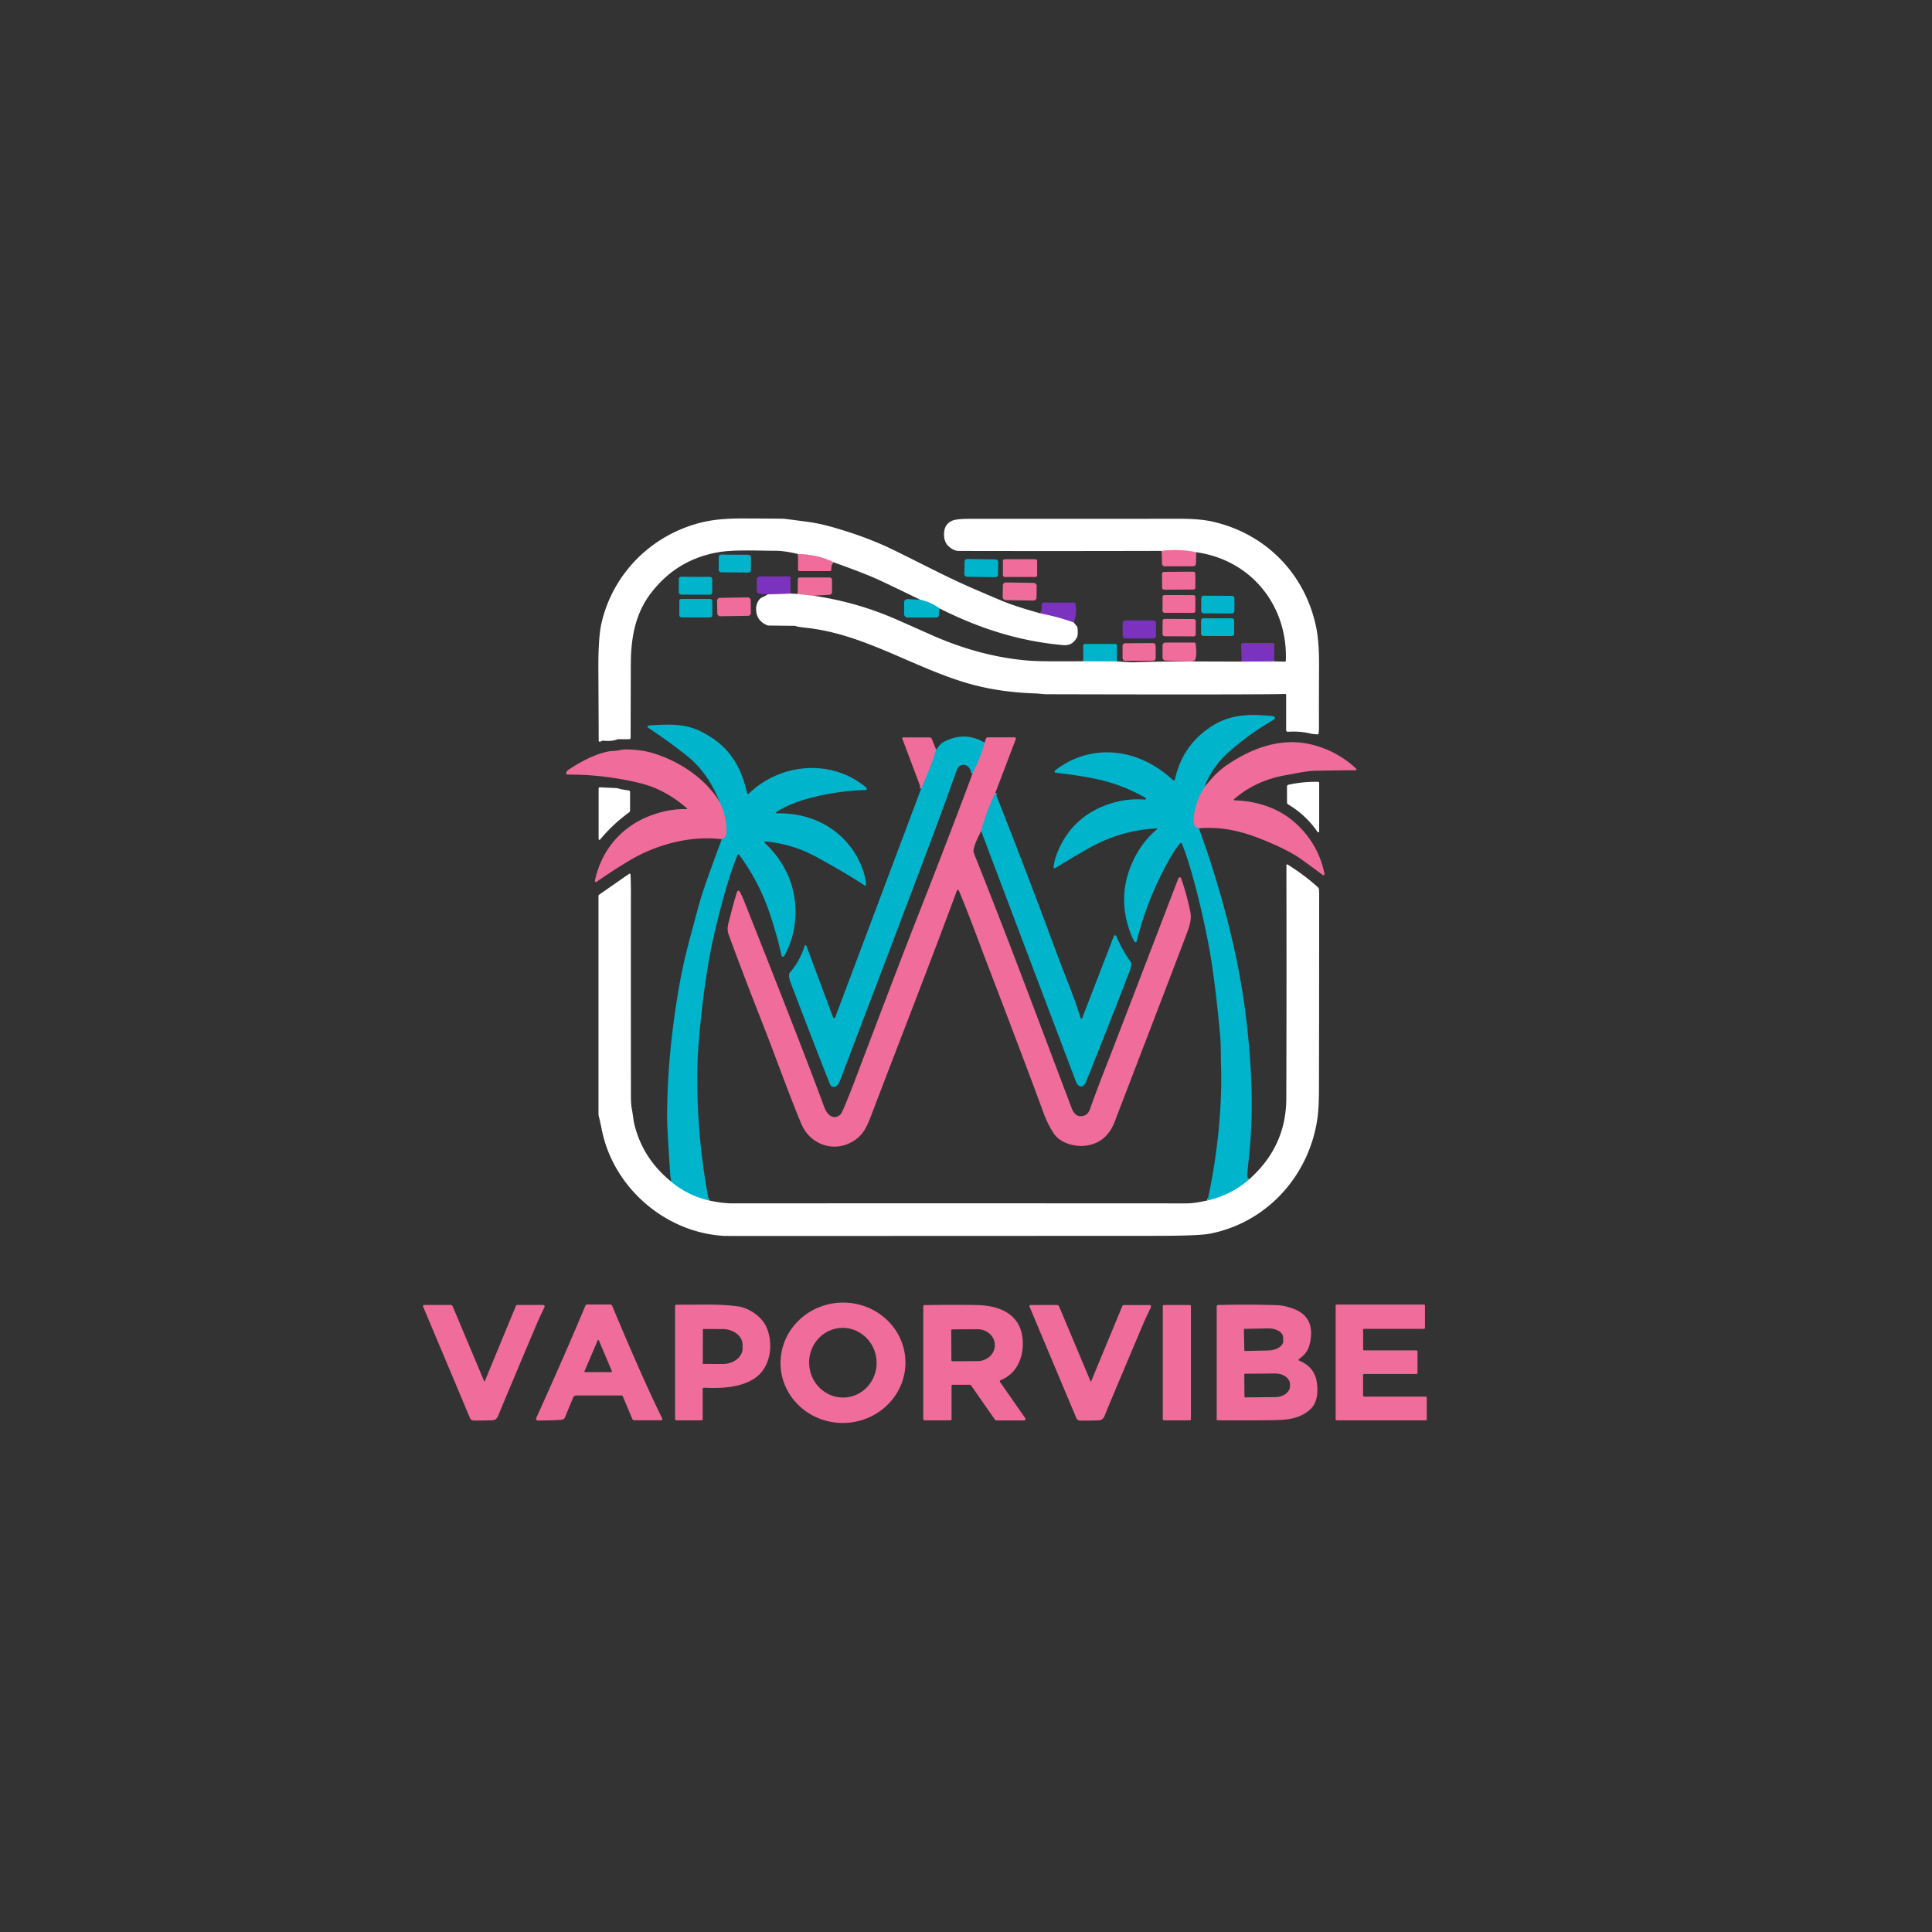 <?xml version="1.0" encoding="UTF-8" standalone="no"?>
<!DOCTYPE svg PUBLIC "-//W3C//DTD SVG 1.1//EN" "http://www.w3.org/Graphics/SVG/1.1/DTD/svg11.dtd">
<svg xmlns="http://www.w3.org/2000/svg" version="1.1" viewBox="0.00 0.00 1024.00 1024.00">
<rect x="0.00" y="0.00" width="1024.00" height="1024.00" fill="#333333" stroke="none"/>
<g stroke-width="2.00" fill="none" stroke-linecap="butt">
<path stroke="#bd99df" vector-effect="non-scaling-stroke" d="
  M 551.51 325.13
  Q 560.49 326.79 569.01 329.85"
/>
<path stroke="#80dae6" vector-effect="non-scaling-stroke" d="
  M 497.95 322.47
  Q 493.51 319.18 487.68 317.86"
/>
<path stroke="#f8b6cd" vector-effect="non-scaling-stroke" d="
  M 441.63 297.95
  Q 433.76 293.97 422.98 293.65"
/>
<path stroke="#bd99df" vector-effect="non-scaling-stroke" d="
  M 406.80 315.04
  L 418.94 314.59"
/>
<path stroke="#f8b6cd" vector-effect="non-scaling-stroke" d="
  M 422.80 314.82
  L 431.11 315.75"
/>
<path stroke="#80dae6" vector-effect="non-scaling-stroke" d="
  M 574.18 350.46
  L 591.95 350.52"
/>
<path stroke="#f8b6cd" vector-effect="non-scaling-stroke" d="
  M 629.73 350.59
  L 632.97 350.59"
/>
<path stroke="#bd99df" vector-effect="non-scaling-stroke" d="
  M 632.97 350.59
  Q 633.12 350.59 633.28 350.58"
/>
<path stroke="#bd99df" vector-effect="non-scaling-stroke" d="
  M 658.15 350.66
  L 675.28 350.54"
/>
<path stroke="#f8b6cd" vector-effect="non-scaling-stroke" d="
  M 634.01 292.69
  Q 625.11 290.86 615.74 291.99"
/>
<path stroke="#b650ad" vector-effect="non-scaling-stroke" d="
  M 633.21 349.97
  L 632.21 350.26
  A 0.17 0.17 0.0 0 0 632.26 350.59
  L 632.97 350.59"
/>
<path stroke="#3e74c6" vector-effect="non-scaling-stroke" d="
  M 638.67 416.19
  Q 638.50 416.91 638.70 416.80"
/>
<path stroke="#7890b3" vector-effect="non-scaling-stroke" d="
  M 638.70 416.80
  Q 633.03 425.26 632.58 434.75
  Q 632.41 438.41 635.43 439.01"
/>
<path stroke="#80dae6" vector-effect="non-scaling-stroke" d="
  M 662.00 625.13
  Q 652.32 633.46 640.04 636.23"
/>
<path stroke="#b650ad" vector-effect="non-scaling-stroke" d="
  M 638.70 416.80
  Q 638.40 416.89 639.02 416.48"
/>
<path stroke="#80dae6" vector-effect="non-scaling-stroke" d="
  M 375.70 636.24
  Q 364.38 633.54 355.60 626.19"
/>
<path stroke="#7890b3" vector-effect="non-scaling-stroke" d="
  M 382.57 444.79
  Q 385.08 443.70 385.12 441.06
  Q 385.24 432.75 381.46 425.04"
/>
<path stroke="#7890b3" vector-effect="non-scaling-stroke" d="
  M 521.90 393.61
  Q 519.54 401.92 515.42 409.90"
/>
<path stroke="#7890b3" vector-effect="non-scaling-stroke" d="
  M 488.22 418.03
  Q 493.06 407.58 496.21 397.38"
/>
<path stroke="#7890b3" vector-effect="non-scaling-stroke" d="
  M 527.55 420.22
  Q 522.48 431.02 520.04 440.50"
/>
</g>
<g fill="#ffffff">
<path d="
  M 551.51 325.13
  Q 560.49 326.79 569.01 329.85
  L 570.70 331.84
  A 1.61 1.56 -69.7 0 1 571.07 332.68
  Q 571.50 336.33 570.85 337.68
  Q 568.57 342.39 563.46 341.93
  C 539.85 339.80 518.89 333.00 497.95 322.47
  Q 493.51 319.18 487.68 317.86
  Q 468.79 308.65 463.62 306.39
  Q 456.61 303.32 441.63 297.95
  Q 433.76 293.97 422.98 293.65
  Q 415.91 291.90 410.50 291.91
  C 401.89 291.93 389.40 291.24 380.94 292.66
  Q 358.74 296.40 344.96 314.44
  C 336.63 325.36 334.44 338.21 334.35 351.51
  Q 334.31 358.58 334.25 391.03
  A 0.76 0.76 0.0 0 1 333.49 391.79
  L 327.68 391.79
  A 1.15 1.11 -54.2 0 0 327.29 391.86
  Q 324.01 393.06 320.00 392.58
  A 1.83 1.80 -52.4 0 0 319.07 392.71
  L 318.12 393.11
  A 0.58 0.58 0.0 0 1 317.32 392.58
  Q 317.32 387.11 317.15 354.73
  Q 317.06 337.93 318.78 330.40
  C 324.93 303.35 346.18 282.80 372.87 276.66
  Q 381.15 274.75 393.78 274.79
  Q 410.70 274.85 415.25 274.95
  Q 416.14 274.97 427.99 276.57
  Q 434.18 277.41 440.55 279.20
  Q 459.11 284.42 473.37 291.39
  C 492.12 300.55 502.19 306.10 517.00 312.46
  Q 530.45 318.24 532.30 318.96
  Q 539.71 321.85 551.51 325.13
  Z"
/>
<path d="
  M 406.80 315.04
  L 418.94 314.59
  L 422.80 314.82
  L 431.11 315.75
  Q 454.12 319.09 475.21 328.36
  Q 484.01 332.23 492.81 336.17
  Q 519.86 348.29 546.00 350.19
  Q 552.62 350.67 574.18 350.46
  L 591.95 350.52
  Q 598.24 351.11 601.25 351.01
  Q 615.15 350.55 629.73 350.59
  L 632.97 350.59
  Q 633.12 350.59 633.28 350.58
  L 658.15 350.66
  L 675.28 350.54
  L 680.99 350.68
  A 0.52 0.52 0.0 0 0 681.52 350.18
  C 682.60 320.99 663.20 296.78 634.01 292.69
  Q 625.11 290.86 615.74 291.99
  Q 561.95 292.13 508.25 292.02
  Q 505.35 292.01 502.57 289.33
  Q 500.45 287.28 500.36 283.46
  Q 500.23 277.98 504.58 276.03
  Q 506.93 274.99 513.56 274.99
  Q 584.47 275.00 625.10 274.95
  Q 635.82 274.94 642.55 276.44
  C 671.22 282.87 692.04 304.59 697.68 332.87
  Q 699.18 340.39 699.13 352.81
  Q 699.02 377.32 699.09 385.01
  Q 699.10 386.88 698.87 388.74
  A 0.56 0.55 5.3 0 1 698.27 389.23
  Q 695.58 389.05 694.85 388.87
  Q 689.05 387.40 682.62 387.87
  A 0.87 0.87 0.0 0 1 681.69 387.00
  L 681.69 368.29
  A 0.48 0.48 0.0 0 0 681.19 367.81
  Q 679.49 367.89 674.80 367.93
  Q 646.59 368.20 555.00 367.96
  C 552.93 367.96 550.85 367.60 548.66 367.53
  Q 529.03 366.88 512.66 362.08
  C 483.85 353.64 458.06 336.19 427.74 332.80
  Q 422.61 332.23 422.02 331.92
  A 1.49 1.43 59.5 0 0 421.27 331.71
  L 407.32 331.54
  A 2.07 1.94 -30.9 0 1 406.58 331.38
  Q 400.55 328.85 400.77 322.36
  C 400.84 320.19 401.97 317.57 403.76 316.73
  Q 406.17 315.61 406.80 315.04
  Z"
/>
<path d="
  M 699.19 440.66
  A 0.48 0.48 0.0 0 1 698.31 440.93
  Q 692.20 431.99 682.78 426.38
  A 1.32 1.31 -74.8 0 1 682.14 425.25
  L 682.14 416.87
  A 0.97 0.97 0.0 0 1 682.91 415.92
  Q 690.61 414.25 698.62 414.39
  A 0.59 0.58 -89.5 0 1 699.19 414.98
  L 699.19 440.66
  Z"
/>
<path d="
  M 318.04 445.00
  A 0.43 0.43 0.0 0 1 317.28 444.73
  L 317.28 417.89
  A 0.61 0.60 1.4 0 1 317.92 417.29
  L 326.70 417.71
  A 4.05 3.62 -31.1 0 1 327.70 417.90
  Q 329.35 418.47 333.31 418.94
  A 0.72 0.72 0.0 0 1 333.95 419.66
  L 333.95 429.53
  A 1.34 1.34 0.0 0 1 333.40 430.61
  Q 325.04 436.64 318.04 445.00
  Z"
/>
<path d="
  M 355.60 626.19
  Q 364.38 633.54 375.70 636.24
  Q 382.59 637.81 388.25 637.81
  Q 508.38 637.75 628.50 637.82
  Q 633.38 637.82 640.04 636.23
  Q 652.32 633.46 662.00 625.13
  Q 681.68 607.78 681.77 582.24
  Q 681.96 521.99 681.82 458.53
  A 0.39 0.39 0.0 0 1 682.42 458.19
  Q 691.30 463.72 698.52 470.25
  A 1.70 1.69 14.8 0 1 699.02 471.10
  Q 699.19 471.79 699.19 474.25
  Q 699.19 525.56 699.09 574.75
  C 699.07 581.46 699.04 587.94 698.07 594.01
  C 693.31 623.89 670.90 648.30 640.91 653.93
  Q 635.14 655.01 612.03 655.02
  Q 394.85 655.12 384.25 655.07
  Q 383.05 655.07 380.22 654.75
  C 350.87 651.52 325.04 628.64 319.01 599.01
  Q 317.86 593.38 317.36 591.57
  A 4.27 4.01 -54.5 0 1 317.21 590.46
  L 317.21 474.82
  A 0.71 0.70 72.7 0 1 317.51 474.24
  L 333.43 463.15
  A 0.49 0.49 0.0 0 1 334.20 463.54
  Q 334.40 468.67 334.40 472.01
  Q 334.32 515.76 334.41 581.37
  Q 334.41 585.40 334.94 588.08
  C 335.53 591.05 335.61 593.63 336.49 596.96
  Q 341.12 614.38 355.60 626.19
  Z"
/>
</g>
<g fill="#f06c9a">
<path d="
  M 634.01 292.69
  L 633.89 298.62
  A 1.57 1.57 0.0 0 1 632.32 300.15
  L 617.27 300.15
  A 1.37 1.36 -0.6 0 1 615.90 298.82
  L 615.74 291.99
  Q 625.11 290.86 634.01 292.69
  Z"
/>
<path d="
  M 441.63 297.95
  Q 440.43 300.14 440.63 301.83
  A 0.77 0.77 0.0 0 1 439.87 302.69
  L 423.80 302.69
  A 0.86 0.85 90.0 0 1 422.95 301.83
  L 422.98 293.65
  Q 433.76 293.97 441.63 297.95
  Z"
/>
<rect x="531.56" y="296.38" width="18.16" height="9.44" rx="0.91"/>
<rect x="-8.82" y="-4.73" transform="translate(624.74,307.78) rotate(-0.4)" width="17.64" height="9.46" rx="1.05"/>
<path d="
  M 431.11 315.75
  L 422.80 314.82
  L 422.88 306.95
  A 0.89 0.88 -89.7 0 1 423.76 306.07
  L 439.80 306.07
  A 1.19 1.18 90.0 0 1 440.98 307.26
  L 440.98 313.91
  A 1.31 1.30 88.4 0 1 439.75 315.22
  L 431.11 315.75
  Z"
/>
<rect x="-8.97" y="-4.69" transform="translate(540.46,313.51) rotate(0.9)" width="17.94" height="9.38" rx="1.54"/>
<rect x="-8.70" y="-4.71" transform="translate(624.87,320.11) rotate(0.1)" width="17.40" height="9.42" rx="0.97"/>
<rect x="-8.90" y="-4.88" transform="translate(389.03,321.63) rotate(-0.9)" width="17.80" height="9.76" rx="1.43"/>
<rect x="-8.79" y="-4.60" transform="translate(624.97,332.66) rotate(0.3)" width="17.58" height="9.20" rx="1.05"/>
<path d="
  M 633.21 349.97
  L 632.21 350.26
  A 0.17 0.17 0.0 0 0 632.26 350.59
  L 632.97 350.59
  L 629.73 350.59
  L 617.76 350.13
  A 1.66 1.65 -88.9 0 1 616.17 348.47
  L 616.17 342.07
  A 1.49 1.48 90.0 0 1 617.65 340.58
  L 633.04 340.58
  A 0.66 0.65 -4.0 0 1 633.69 341.14
  C 633.96 343.06 634.53 348.33 633.21 349.97
  Z"
/>
<rect x="-8.78" y="-4.67" transform="translate(603.76,345.56) rotate(-0.3)" width="17.56" height="9.34" rx="1.37"/>
<path d="
  M 496.21 397.38
  Q 493.06 407.58 488.22 418.03
  L 478.19 391.39
  A 0.40 0.40 0.0 0 1 478.56 390.85
  L 492.73 390.85
  A 1.27 1.25 78.8 0 1 493.89 391.64
  L 496.21 397.38
  Z"
/>
<path d="
  M 527.55 420.22
  Q 522.48 431.02 520.04 440.50
  C 518.73 443.00 515.22 449.77 516.14 452.09
  C 534.63 498.50 544.29 524.63 567.63 586.37
  C 568.46 588.58 569.67 591.50 572.49 591.60
  Q 576.36 591.73 577.69 587.90
  Q 580.38 580.13 586.44 564.65
  Q 592.54 549.05 624.28 466.26
  Q 624.64 465.32 624.95 465.10
  A 0.66 0.66 0.0 0 1 625.96 465.41
  Q 628.86 473.54 630.86 483.14
  C 631.74 487.35 630.46 490.91 628.95 494.94
  Q 622.47 512.13 590.79 594.57
  Q 586.50 605.72 575.59 607.21
  C 569.57 608.03 561.91 605.80 558.62 600.90
  Q 555.31 595.98 552.87 589.27
  Q 545.16 568.11 523.32 511.03
  C 517.76 496.51 513.63 484.90 508.16 471.93
  A 0.51 0.51 0.0 0 0 507.21 471.96
  C 493.43 509.29 479.06 545.84 462.96 588.04
  C 459.87 596.13 458.23 601.55 451.41 605.32
  C 441.20 610.97 429.14 606.26 424.74 595.73
  C 417.69 578.84 411.07 560.01 404.33 542.87
  Q 393.54 515.44 386.26 495.50
  C 385.09 492.29 385.84 490.31 386.88 486.21
  Q 389.13 477.32 390.70 472.60
  A 0.73 0.73 0.0 0 1 392.04 472.49
  Q 393.38 475.00 394.41 477.61
  Q 425.82 556.72 436.37 585.43
  C 437.23 587.77 438.19 590.37 440.41 591.54
  C 442.91 592.85 445.33 591.51 446.34 589.30
  Q 448.96 583.59 453.39 571.89
  Q 477.94 507.14 485.78 487.26
  Q 500.21 450.67 513.76 414.62
  Q 514.70 412.12 515.42 409.90
  Q 519.54 401.92 521.90 393.61
  L 522.50 391.63
  A 1.15 1.14 -81.3 0 1 523.59 390.82
  L 537.73 390.82
  A 0.72 0.71 -79.5 0 1 538.39 391.79
  L 527.55 420.22
  Z"
/>
<path d="
  M 635.43 439.01
  Q 632.41 438.41 632.58 434.75
  Q 633.03 425.26 638.70 416.80
  Q 638.40 416.89 639.02 416.48
  Q 644.40 409.50 650.40 405.42
  C 663.31 396.62 678.82 390.72 694.81 394.54
  Q 708.62 397.85 718.83 407.42
  A 0.48 0.48 0.0 0 1 718.51 408.25
  Q 710.77 408.29 697.83 408.50
  Q 693.92 408.57 688.74 409.52
  Q 680.24 411.09 679.74 411.19
  Q 665.06 414.12 654.16 423.50
  A 0.39 0.39 0.0 0 0 654.40 424.19
  C 666.57 424.60 678.15 428.40 687.05 436.64
  Q 698.94 447.65 702.01 463.22
  A 0.57 0.57 0.0 0 1 701.11 463.79
  Q 694.35 458.75 689.93 455.57
  Q 683.68 451.08 671.71 446.04
  C 659.47 440.90 648.72 437.97 635.43 439.01
  Z"
/>
<path d="
  M 381.46 425.04
  Q 385.24 432.75 385.12 441.06
  Q 385.08 443.70 382.57 444.79
  C 365.46 442.73 347.43 447.78 333.12 456.39
  Q 324.35 461.66 316.23 467.38
  A 0.60 0.60 0.0 0 1 315.30 466.76
  C 318.84 450.39 329.52 437.86 345.28 432.09
  Q 354.88 428.58 363.99 428.86
  A 0.22 0.22 0.0 0 0 364.14 428.48
  Q 355.62 420.99 345.90 417.17
  Q 339.37 414.61 326.62 412.55
  Q 313.53 410.44 300.82 410.56
  A 0.70 0.70 0.0 0 1 300.11 409.85
  Q 300.12 408.75 301.44 407.89
  Q 311.45 401.32 319.37 399.04
  Q 322.78 398.06 324.78 398.04
  C 327.32 398.00 329.28 397.16 332.09 397.21
  Q 339.63 397.35 345.29 398.96
  C 359.29 402.96 373.68 412.26 381.46 425.04
  Z"
/>
<path d="
  M 479.881 720.913
  A 33.11 31.90 -2.4 0 1 448.136 754.172
  A 33.11 31.90 -2.4 0 1 413.719 723.687
  A 33.11 31.90 -2.4 0 1 445.464 690.428
  A 33.11 31.90 -2.4 0 1 479.881 720.913
  Z
  M 445.003 703.882
  A 18.46 17.87 -95.4 0 0 428.949 723.942
  A 18.46 17.87 -95.4 0 0 448.477 740.638
  A 18.46 17.87 -95.4 0 0 464.531 720.578
  A 18.46 17.87 -95.4 0 0 445.003 703.882
  Z"
/>
<path d="
  M 284.14 752.27
  Q 284.04 751.98 284.26 751.50
  Q 299.67 717.41 310.31 691.96
  A 0.90 0.89 -78.7 0 1 311.14 691.40
  L 323.31 691.40
  A 1.31 1.30 78.4 0 1 324.51 692.20
  C 333.16 712.91 342.04 733.51 350.99 751.85
  A 0.64 0.64 0.0 0 1 350.41 752.77
  L 336.15 752.77
  A 1.08 1.08 0.0 0 1 335.16 752.12
  L 330.04 739.94
  A 0.54 0.51 -10.6 0 0 329.55 739.62
  L 305.48 739.62
  A 1.85 1.84 11.1 0 0 303.77 740.76
  L 299.44 751.23
  A 2.10 2.09 9.0 0 1 297.67 752.51
  Q 292.54 752.90 285.01 752.89
  Q 284.36 752.89 284.14 752.27
  Z
  M 309.79 726.81
  A 0.30 0.30 0.0 0 0 310.06 727.23
  L 324.08 727.25
  A 0.30 0.30 0.0 0 0 324.35 726.84
  L 317.38 710.37
  A 0.30 0.30 0.0 0 0 316.82 710.37
  L 309.79 726.81
  Z"
/>
<path d="
  M 755.67 752.80
  L 708.46 752.80
  A 0.54 0.54 0.0 0 1 707.92 752.26
  L 707.92 691.98
  A 0.54 0.54 0.0 0 1 708.46 691.44
  L 754.73 691.44
  A 0.54 0.54 0.0 0 1 755.27 691.98
  L 755.27 703.77
  A 0.54 0.54 0.0 0 1 754.73 704.31
  L 723.03 704.31
  A 0.54 0.54 0.0 0 0 722.49 704.85
  L 722.49 715.20
  A 0.54 0.54 0.0 0 0 723.03 715.74
  L 750.77 715.74
  A 0.54 0.54 0.0 0 1 751.31 716.28
  L 751.31 727.70
  A 0.54 0.54 0.0 0 1 750.77 728.24
  L 723.00 728.24
  A 0.54 0.54 0.0 0 0 722.46 728.78
  L 722.46 739.69
  A 0.54 0.54 0.0 0 0 723.00 740.23
  L 755.67 740.23
  A 0.54 0.54 0.0 0 1 756.21 740.77
  L 756.21 752.26
  A 0.54 0.54 0.0 0 1 755.67 752.80
  Z"
/>
<path d="
  M 256.63 732.11
  A 0.16 0.16 0.0 0 0 256.93 732.11
  L 273.41 692.22
  A 0.93 0.93 0.0 0 1 274.27 691.65
  L 287.83 691.65
  A 0.84 0.84 0.0 0 1 288.58 692.86
  Q 285.91 698.34 284.19 702.40
  Q 268.77 738.86 264.79 748.57
  C 263.99 750.50 263.47 752.69 260.99 752.77
  Q 255.73 752.95 251.05 752.90
  A 2.16 2.16 0.0 0 1 249.09 751.58
  L 224.26 692.53
  A 0.64 0.64 0.0 0 1 224.85 691.64
  L 238.73 691.64
  A 1.33 1.33 0.0 0 1 239.96 692.46
  L 256.63 732.11
  Z"
/>
<path d="
  M 358.48 691.52
  C 371.48 691.60 380.12 690.99 390.88 692.37
  C 396.86 693.13 403.74 697.73 406.21 703.36
  C 410.16 712.36 408.51 724.93 399.86 730.62
  C 392.01 735.77 381.50 735.86 373.04 735.53
  A 0.56 0.56 0.0 0 0 372.45 736.09
  L 372.45 752.09
  A 0.70 0.69 -0.0 0 1 371.75 752.78
  L 358.58 752.78
  A 0.79 0.79 0.0 0 1 357.79 751.99
  L 357.79 692.20
  A 0.69 0.68 -0.0 0 1 358.48 691.52
  Z
  M 372.55 704.60
  L 372.49 722.70
  A 0.21 0.21 0.0 0 0 372.70 722.91
  L 382.96 722.95
  A 10.59 8.31 0.2 0 0 393.58 714.68
  L 393.58 712.78
  A 10.59 8.31 0.2 0 0 383.02 704.43
  L 372.76 704.39
  A 0.21 0.21 0.0 0 0 372.55 704.60
  Z"
/>
<path d="
  M 489.86 691.74
  Q 506.14 691.45 517.74 691.70
  C 530.34 691.98 541.56 696.80 542.10 711.12
  C 542.43 719.75 538.76 728.19 530.36 731.51
  A 0.66 0.66 0.0 0 0 530.06 732.50
  L 543.42 751.68
  A 0.74 0.73 72.5 0 1 542.82 752.84
  L 528.13 752.84
  A 1.01 1.00 72.8 0 1 527.30 752.40
  L 514.70 734.32
  A 0.90 0.89 72.0 0 0 513.97 733.94
  L 504.91 733.94
  A 0.56 0.56 0.0 0 0 504.35 734.50
  L 504.35 752.12
  A 0.67 0.66 -90.0 0 1 503.69 752.79
  L 490.04 752.79
  A 0.69 0.69 0.0 0 1 489.35 752.10
  L 489.35 692.25
  A 0.51 0.51 0.0 0 1 489.86 691.74
  Z
  M 504.18 705.15
  L 504.26 720.93
  A 0.56 0.56 0.0 0 0 504.82 721.49
  L 518.13 721.42
  A 9.19 8.38 -0.3 0 0 527.28 712.99
  L 527.28 712.85
  A 9.19 8.38 -0.3 0 0 518.05 704.52
  L 504.74 704.59
  A 0.56 0.56 0.0 0 0 504.18 705.15
  Z"
/>
<path d="
  M 578.03 732.15
  A 0.16 0.16 0.0 0 0 578.33 732.15
  L 594.83 692.27
  A 0.93 0.93 0.0 0 1 595.69 691.70
  L 609.25 691.70
  A 0.84 0.84 0.0 0 1 610.00 692.91
  Q 607.32 698.39 605.60 702.45
  Q 590.17 738.91 586.19 748.62
  C 585.39 750.55 584.87 752.74 582.39 752.82
  Q 577.13 753.00 572.45 752.94
  A 2.16 2.16 0.0 0 1 570.49 751.62
  L 545.67 692.56
  A 0.64 0.64 0.0 0 1 546.26 691.67
  L 560.14 691.68
  A 1.33 1.33 0.0 0 1 561.37 692.50
  L 578.03 732.15
  Z"
/>
<rect x="616.30" y="691.68" width="14.92" height="61.12" rx="0.60"/>
<path d="
  M 645.54 691.69
  Q 661.63 691.25 677.23 691.79
  Q 680.89 691.92 685.75 693.74
  C 694.57 697.06 696.21 704.46 694.08 712.75
  Q 692.91 717.31 688.51 720.30
  A 0.50 0.50 0.0 0 0 688.60 721.17
  Q 697.04 724.64 698.01 733.16
  C 698.60 738.31 698.28 743.70 694.06 747.35
  C 688.99 751.74 682.89 752.55 675.90 752.69
  Q 666.16 752.88 645.13 752.77
  A 0.25 0.25 0.0 0 1 644.88 752.52
  L 644.88 692.37
  A 0.68 0.67 89.6 0 1 645.54 691.69
  Z
  M 659.29 704.55
  L 659.53 715.85
  A 0.21 0.21 0.0 0 0 659.74 716.05
  L 672.13 715.79
  A 8.10 4.89 -1.2 0 0 680.13 710.73
  L 680.09 708.79
  A 8.10 4.89 -1.2 0 0 671.89 704.07
  L 659.50 704.33
  A 0.21 0.21 0.0 0 0 659.29 704.55
  Z
  M 659.49 728.48
  L 659.59 740.30
  A 0.35 0.35 0.0 0 0 659.95 740.64
  L 675.87 740.50
  A 7.90 5.74 -0.5 0 0 683.72 734.69
  L 683.72 733.65
  A 7.90 5.74 -0.5 0 0 675.77 727.98
  L 659.84 728.12
  A 0.35 0.35 0.0 0 0 659.49 728.48
  Z"
/>
</g>
<g fill="#00b4cc">
<rect x="-8.53" y="-4.70" transform="translate(389.48,298.69) rotate(0.5)" width="17.06" height="9.40" rx="1.25"/>
<rect x="-8.92" y="-4.71" transform="translate(520.10,301.09) rotate(0.8)" width="17.84" height="9.42" rx="1.31"/>
<rect x="-8.86" y="-4.72" transform="translate(368.65,310.45) rotate(0.2)" width="17.72" height="9.44" rx="1.17"/>
<rect x="-8.80" y="-4.67" transform="translate(645.46,320.44) rotate(0.3)" width="17.60" height="9.34" rx="1.25"/>
<rect x="360.06" y="317.43" width="17.48" height="9.80" rx="1.10"/>
<path d="
  M 487.68 317.86
  Q 493.51 319.18 497.95 322.47
  L 497.58 326.22
  A 1.22 1.21 2.9 0 1 496.37 327.31
  L 481.10 327.31
  A 1.91 1.90 -0.0 0 1 479.19 325.41
  L 479.19 319.30
  A 1.78 1.78 0.0 0 1 481.06 317.52
  L 487.68 317.86
  Z"
/>
<rect x="-8.77" y="-4.69" transform="translate(645.36,332.40) rotate(0.1)" width="17.54" height="9.38" rx="1.10"/>
<path d="
  M 591.95 350.52
  L 574.18 350.46
  L 574.09 342.36
  A 1.07 1.07 0.0 0 1 575.16 341.28
  L 590.93 341.28
  A 1.09 1.08 0.3 0 1 592.02 342.37
  L 591.95 350.52
  Z"
/>
<path d="
  M 638.67 416.19
  Q 638.50 416.91 638.70 416.80
  Q 633.03 425.26 632.58 434.75
  Q 632.41 438.41 635.43 439.01
  Q 646.40 468.98 653.46 499.71
  Q 658.70 522.52 661.15 545.62
  C 663.60 568.67 664.25 589.27 662.33 609.55
  Q 662.33 609.56 661.13 621.73
  Q 660.85 624.61 662.00 625.13
  Q 652.32 633.46 640.04 636.23
  Q 646.24 607.81 647.18 579.15
  Q 647.41 572.15 647.20 565.84
  C 646.97 558.93 647.21 554.36 646.64 548.12
  Q 643.80 517.27 640.30 499.31
  Q 636.71 480.86 631.99 463.98
  Q 629.49 455.02 626.51 447.25
  A 0.64 0.64 0.0 0 0 625.42 447.07
  Q 622.55 450.58 620.04 455.02
  Q 608.06 476.20 602.45 498.99
  A 0.57 0.56 28.0 0 1 601.52 499.27
  Q 601.02 498.80 600.54 497.76
  Q 590.77 476.08 601.12 455.11
  Q 605.69 445.85 613.20 439.56
  A 0.28 0.28 0.0 0 0 613.00 439.06
  Q 594.30 440.13 578.42 448.86
  Q 570.03 453.47 559.31 460.10
  A 0.60 0.59 78.1 0 1 558.41 459.51
  Q 558.87 456.04 559.94 453.15
  Q 567.32 433.38 587.11 426.40
  Q 596.87 422.96 606.80 423.82
  A 0.51 0.51 0.0 0 0 607.10 422.87
  Q 594.85 415.76 580.70 412.82
  Q 571.43 410.90 559.52 409.57
  A 0.61 0.61 0.0 0 1 559.01 408.77
  Q 559.13 408.40 559.44 408.17
  C 579.19 393.13 604.13 396.98 621.70 413.50
  A 0.63 0.62 27.7 0 0 622.74 413.18
  Q 626.56 395.33 641.56 385.35
  C 652.12 378.32 662.56 378.33 674.88 379.61
  A 0.95 0.94 32.9 0 1 675.26 381.37
  Q 661.75 389.15 650.67 399.15
  Q 642.99 406.08 638.67 416.19
  Z"
/>
<path d="
  M 375.70 636.24
  Q 364.38 633.54 355.60 626.19
  Q 355.77 625.52 355.56 624.66
  Q 355.33 623.77 355.29 623.17
  Q 353.54 597.71 353.57 591.25
  Q 353.75 556.60 360.54 519.64
  Q 362.37 509.68 365.71 497.12
  Q 370.55 478.96 371.83 474.86
  Q 374.21 467.27 382.57 444.79
  Q 385.08 443.70 385.12 441.06
  Q 385.24 432.75 381.46 425.04
  Q 375.17 409.40 364.13 400.63
  Q 354.18 392.72 343.47 385.67
  A 0.61 0.61 0.0 0 1 343.76 384.55
  C 351.11 383.99 358.92 383.58 365.74 385.47
  Q 371.22 386.99 377.53 391.20
  C 388.19 398.32 393.26 408.26 396.00 420.46
  A 0.49 0.48 61.8 0 0 396.81 420.71
  C 413.59 404.45 440.42 402.03 458.83 417.17
  Q 459.21 417.48 459.37 417.83
  A 0.66 0.65 77.1 0 1 458.80 418.75
  Q 443.05 419.21 428.23 423.27
  Q 419.01 425.79 411.55 430.27
  A 0.46 0.46 0.0 0 0 411.80 431.12
  C 432.24 430.49 450.50 441.65 457.37 461.13
  Q 458.83 465.25 459.02 469.06
  A 0.37 0.36 -75.2 0 1 458.46 469.39
  Q 446.32 461.54 432.11 453.88
  Q 419.85 447.28 405.55 445.99
  A 0.39 0.39 0.0 0 0 405.24 446.66
  Q 419.17 459.77 421.28 477.48
  C 422.47 487.46 420.61 497.86 415.84 506.35
  Q 415.54 506.88 415.22 507.01
  A 0.75 0.75 0.0 0 1 414.21 506.46
  Q 412.46 497.97 408.37 485.36
  Q 402.68 467.80 391.79 453.09
  A 0.52 0.52 0.0 0 0 390.89 453.20
  C 386.09 465.12 383.30 476.07 380.10 488.62
  C 375.27 507.56 372.48 528.33 370.65 548.69
  Q 369.71 559.15 369.61 567.85
  Q 369.19 602.35 375.70 636.24
  Z"
/>
<path d="
  M 521.90 393.61
  Q 519.54 401.92 515.42 409.90
  C 514.42 408.87 514.21 407.44 513.50 406.70
  C 511.42 404.50 508.21 405.08 507.10 408.18
  Q 500.07 427.90 493.60 445.12
  Q 481.31 477.88 445.32 572.49
  Q 444.36 575.00 443.10 575.78
  A 2.18 2.18 0.0 0 1 439.93 574.73
  Q 431.27 552.89 418.88 520.38
  Q 418.13 518.41 418.21 516.56
  A 1.67 1.66 -23.3 0 1 418.63 515.51
  Q 423.91 509.45 426.45 501.37
  A 0.52 0.52 0.0 0 1 427.44 501.34
  L 441.58 539.29
  A 0.57 0.57 0.0 0 0 442.65 539.29
  L 488.22 418.03
  Q 493.06 407.58 496.21 397.38
  Q 498.45 394.20 499.76 393.48
  Q 511.05 387.24 521.90 393.61
  Z"
/>
<path d="
  M 527.55 420.22
  Q 543.14 459.58 557.61 498.60
  Q 562.92 512.92 565.36 519.05
  Q 570.19 531.21 572.77 539.57
  A 0.43 0.43 0.0 0 0 573.58 539.60
  L 590.37 496.16
  A 0.67 0.67 0.0 0 1 591.62 496.14
  Q 594.78 503.50 599.19 509.68
  A 2.39 2.34 -64.2 0 1 599.61 510.93
  Q 599.67 512.27 598.93 514.19
  Q 589.60 538.51 575.63 573.37
  C 574.17 577.03 571.45 576.39 570.25 573.22
  Q 545.24 507.24 520.04 440.50
  Q 522.48 431.02 527.55 420.22
  Z"
/>
</g>
<g fill="#7b33bf">
<path d="
  M 418.94 314.59
  L 406.80 315.04
  L 402.79 314.68
  A 1.82 1.82 0.0 0 1 401.13 312.87
  L 401.13 307.21
  A 1.68 1.68 0.0 0 1 402.81 305.53
  L 418.13 305.53
  A 0.89 0.89 0.0 0 1 419.02 306.43
  L 418.94 314.59
  Z"
/>
<path d="
  M 569.01 329.85
  Q 560.49 326.79 551.51 325.13
  Q 552.24 322.93 552.15 320.53
  A 1.11 1.11 0.0 0 1 553.26 319.38
  L 569.26 319.38
  A 0.75 0.74 84.9 0 1 569.99 320.00
  Q 571.06 325.72 569.01 329.85
  Z"
/>
<rect x="595.03" y="328.85" width="17.68" height="9.52" rx="1.34"/>
<path d="
  M 675.28 350.54
  L 658.15 350.66
  L 657.80 341.94
  A 1.08 1.08 0.0 0 1 658.88 340.82
  L 674.56 340.82
  A 0.90 0.90 0.0 0 1 675.46 341.74
  L 675.28 350.54
  Z"
/>
<path d="
  M 633.21 349.97
  L 633.28 350.58
  Q 633.12 350.59 632.97 350.59
  L 632.26 350.59
  A 0.17 0.17 0.0 0 1 632.21 350.26
  L 633.21 349.97
  Z"
/>
<path d="
  M 638.67 416.19
  Q 638.84 416.41 639.02 416.48
  Q 638.40 416.89 638.70 416.80
  Q 638.50 416.91 638.67 416.19
  Z"
/>
</g>
</svg>

